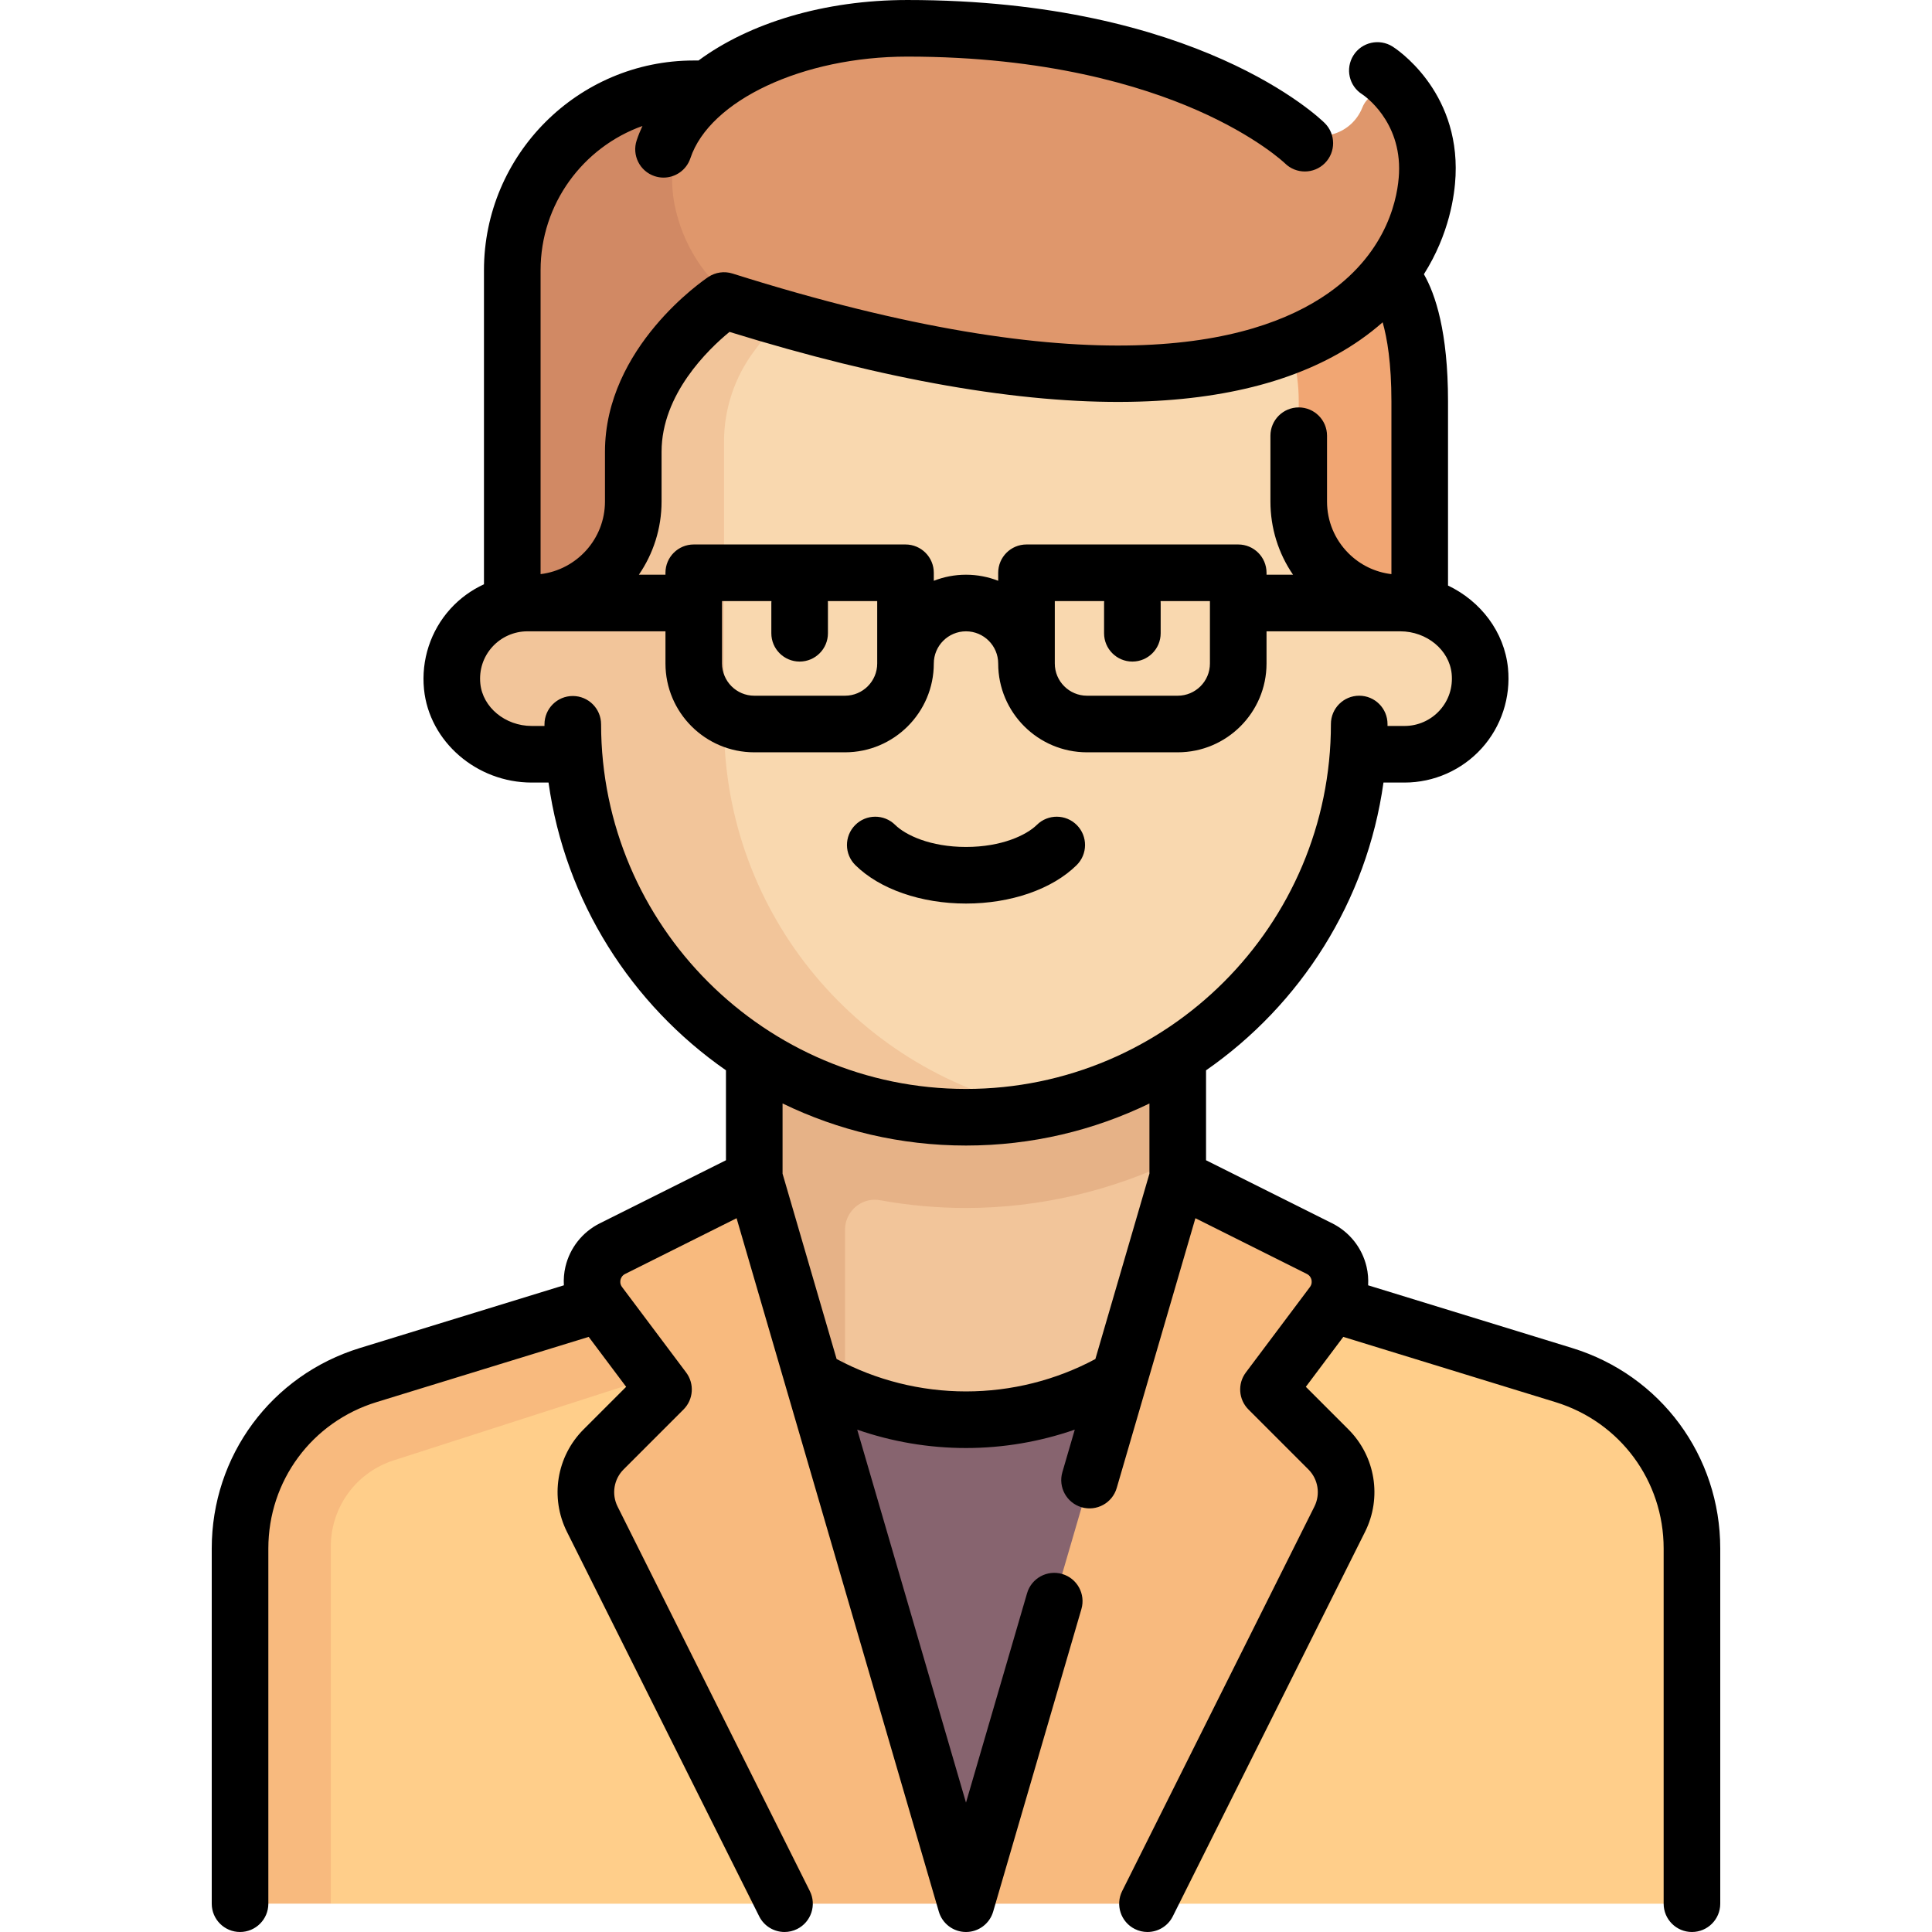 <svg id="Capa_1" enable-background="new 0 0 512.001 512.001" height="512" viewBox="0 0 512.001 512.001" width="512" xmlns="http://www.w3.org/2000/svg"><g><g><path d="m199.888 344.177h112.226l-56.113 160.323z" fill="#87646f"/><path d="m328.146 336.161 86.877 27.953c19.884 6.398 33.365 24.898 33.365 45.785v94.6h-144.29z" fill="#ffce8a"/><path d="m256.001 376.242c-30.99 0-56.113-25.123-56.113-56.113v-64.129h112.226v64.129c0 30.99-25.123 56.113-56.113 56.113z" fill="#f2c59a"/><path d="m312.114 307.102v-51.102h-112.226v64.129c0 19.059 9.523 35.871 24.048 46.013v-6.778-33.449c0-4.395 3.536-7.971 7.883-7.971.479 0 .964.044 1.454.133 7.478 1.362 15.125 2.052 22.727 2.052 19.387 0 38.68-4.529 56.114-13.027z" fill="#e6b287"/><path d="m372.235 159.806-12.024-16.032v-72.145h-208.42v72.145l-12.024 16.032c-11.068 0-20.04 8.972-20.04 20.04s8.972 20.04 20.04 20.04h12.429c4.106 53.795 48.957 96.194 103.805 96.194s99.699-42.398 103.805-96.194h12.429c11.068 0 20.04-8.973 20.04-20.04s-8.972-20.04-20.04-20.04z" fill="#f9d8af"/><path d="m191.872 191.871v-74.817c0-8.672 2.813-17.111 8.016-24.048l16.032-21.376h-64.129v72.145l-12.024 16.032c-11.75 0-21.137 10.111-19.937 22.107 1.044 10.431 10.596 17.974 21.079 17.974h11.287c4.106 53.795 48.957 96.194 103.805 96.194 6.895 0 13.63-.675 20.149-1.954-48.011-9.308-84.278-51.526-84.278-102.257z" fill="#f2c59a"/><path d="m344.178 135.758c0 13.282 10.767 24.048 24.048 24.048h4.008c1.373 0 2.712.141 4.008.404v-56.517c0-35.417-28.712-64.129-64.129-64.129h-32.065l41.523 25.952c14.063 8.789 22.606 24.203 22.606 40.786v29.456z" fill="#f1a673"/><path d="m139.767 159.806h4.008c13.282 0 24.048-10.767 24.048-24.048v-15.193c0-10.921 3.717-21.518 10.539-30.046l21.525-26.906 8.016-40.081h-24.048c-26.563 0-48.097 21.534-48.097 48.097v88.582c1.296-.264 2.636-.405 4.009-.405z" fill="#d18964"/><path d="m361.049 28.469-.064.155c-2.731 6.671-10.749 9.433-16.906 5.685-16.817-10.234-52.015-26.809-103.61-26.809-17.186 0-34.034 4.234-46.407 11.619-12.063 7.2-18.024 21.438-15.269 35.213 3.195 15.973 15.297 28.713 31.055 32.842 131.026 34.332 167.198-14.303 168.399-40.93.373-8.266-2.148-14.602-5.083-19.101-3.007-4.609-10.031-3.766-12.115 1.326z" fill="#df976c"/><path d="m352.04 384.103-15.878-15.877 16.992-22.656c3.674-4.899 2.015-11.93-3.463-14.668l-37.578-18.789-56.112 192.387h48.097l50.945-101.891c3.086-6.172 1.876-13.626-3.003-18.506z" fill="#f8ba7e"/><path d="m183.856 336.161-86.877 27.953c-19.884 6.398-33.365 24.898-33.365 45.785l24.04 94.6h120.251z" fill="#ffce8a"/><path d="m199.888 312.113-37.578 18.789c-5.07 2.534-6.81 8.727-4.135 13.522l-61.196 19.69c-19.884 6.398-33.365 24.897-33.365 45.785v94.6h24.04l.009-1.473v-93.124c0-10.486 6.702-19.685 16.676-22.891l68.951-22.186 2.55 3.399-15.878 15.877c-4.879 4.88-6.088 12.334-3.003 18.506l50.945 101.893h48.097z" fill="#f8ba7e"/></g><g><path d="m416.63 357.239-54.059-16.62c.087-1.633-.032-3.285-.417-4.917-1.183-5.011-4.503-9.206-9.108-11.508l-33.432-16.716v-23.828c25.019-17.394 42.624-44.742 47.022-76.263h5.598c7.768 0 15.212-3.305 20.426-9.067 5.21-5.758 7.751-13.518 6.972-21.289-.961-9.591-7.26-17.742-15.889-21.857v-48.808c0-18.376-3.345-28.385-6.39-33.692 6.745-10.684 8.155-20.929 8.387-26.091 1.03-22.85-15.971-33.796-16.696-34.251-3.507-2.203-8.168-1.164-10.371 2.343-2.203 3.508-1.176 8.117 2.332 10.32.424.278 10.378 6.983 9.75 20.912-.262 5.801-2.619 20.517-18.822 31.839-20.044 14.007-63.692 24.466-157.802-5.253-2.166-.685-4.527-.35-6.418.912-1.119.746-27.388 18.578-27.388 46.321v13.172c0 9.907-7.466 18.09-17.064 19.253v-80.522c0-17.615 11.281-32.64 26.995-38.245-.583 1.246-1.098 2.515-1.529 3.809-1.31 3.929.814 8.177 4.744 9.487.787.262 1.586.387 2.373.387 3.14 0 6.066-1.988 7.114-5.13 5.115-15.357 29.842-26.937 57.511-26.937 36.699 0 61.973 7.711 76.713 14.18 15.903 6.979 23.286 14.046 23.329 14.088 2.941 2.918 7.689 2.899 10.606-.042 2.917-2.94 2.898-7.689-.042-10.606-1.341-1.332-33.761-32.62-110.606-32.62-22.006 0-41.847 6.069-55.351 16.03-.722.001-1.214.002-1.263.002-30.656 0-55.597 24.94-55.597 55.597v83.21c-3.35 1.541-6.396 3.746-8.917 6.533-5.21 5.757-7.751 13.517-6.974 21.287 1.389 13.866 13.926 24.728 28.544 24.728h4.457c4.401 31.512 22.006 58.857 47.019 76.253v23.838l-33.432 16.716c-4.605 2.303-7.925 6.498-9.108 11.509-.385 1.631-.504 3.284-.417 4.917l-54.059 16.62c-23.481 7.219-39.258 28.576-39.258 53.142v94.118c0 4.142 3.358 7.5 7.5 7.5s7.5-3.358 7.5-7.5v-94.119c0-17.938 11.52-33.533 28.667-38.804l56.231-17.288 9.925 13.233-11.277 11.278c-7.174 7.173-8.945 18.089-4.408 27.164l50.945 101.89c1.314 2.628 3.962 4.147 6.714 4.147 1.127 0 2.271-.255 3.348-.793 3.705-1.852 5.207-6.357 3.354-10.062l-50.945-101.89c-1.645-3.29-1.003-7.248 1.598-9.849l15.877-15.878c2.639-2.639 2.936-6.817.697-9.803l-16.992-22.655c-.565-.754-.494-1.527-.401-1.921s.375-1.117 1.218-1.539l29.54-14.77 53.596 183.76c.934 3.2 3.867 5.4 7.2 5.4s6.267-2.2 7.2-5.4l23.386-80.18c1.16-3.977-1.124-8.14-5.1-9.3-3.977-1.157-8.141 1.124-9.3 5.1l-16.186 55.494-28.828-98.84c9.219 3.204 18.966 4.867 28.827 4.867 9.857 0 19.608-1.668 28.83-4.873l-3.287 11.271c-1.16 3.977 1.124 8.14 5.1 9.3 3.977 1.157 8.14-1.124 9.3-5.1l20.854-71.5 29.54 14.771c.843.421 1.125 1.145 1.218 1.539s.165 1.167-.401 1.921l-16.992 22.655c-2.239 2.986-1.942 7.164.697 9.803l15.877 15.878c2.601 2.601 3.243 6.559 1.599 9.849l-50.945 101.89c-1.853 3.705-.351 8.21 3.354 10.062 1.077.539 2.221.793 3.348.793 2.751 0 5.4-1.52 6.714-4.147l50.946-101.89c4.537-9.075 2.765-19.991-4.409-27.164l-11.278-11.278 9.925-13.233 56.231 17.288c17.146 5.271 28.667 20.866 28.667 38.804v94.119c0 4.142 3.358 7.5 7.5 7.5s7.5-3.358 7.5-7.5v-94.119c.001-24.566-15.776-45.923-39.257-53.142zm-241.307-237.513c0-15.265 12.39-27.163 18.003-31.769 41.362 12.778 77.067 19.022 106.15 18.529 25.497-.422 46.037-5.955 61.047-16.445 2.142-1.497 4.097-3.046 5.893-4.626 1.197 4.183 2.325 10.812 2.325 20.951v45.785c-4.295-.515-8.273-2.422-11.379-5.529-3.666-3.666-5.685-8.54-5.685-13.724v-17.43c0-4.142-3.358-7.5-7.5-7.5s-7.5 3.358-7.5 7.5v17.43c0 7.03 2.101 13.735 5.994 19.409h-7.026v-.516c0-4.142-3.358-7.5-7.5-7.5h-56.113c-4.142 0-7.5 3.358-7.5 7.5v2.124c-2.647-1.034-5.523-1.608-8.532-1.608s-5.885.574-8.532 1.608v-2.124c0-4.142-3.358-7.5-7.5-7.5h-56.113c-4.142 0-7.5 3.358-7.5 7.5v.516h-7.048c3.792-5.529 6.016-12.213 6.016-19.409zm124.767 55.597c4.142 0 7.5-3.358 7.5-7.5v-8.016c0-.174-.014-.345-.026-.516h13.082v16.548c0 4.705-3.828 8.532-8.532 8.532h-24.048c-4.705 0-8.532-3.828-8.532-8.532v-16.548h13.083c-.012.171-.026.342-.026.516v8.016c-.001 4.142 3.357 7.5 7.499 7.5zm-108.734-16.032h13.082c-.012.171-.026.342-.026.516v8.016c0 4.142 3.358 7.5 7.5 7.5s7.5-3.358 7.5-7.5v-8.016c0-.174-.014-.345-.026-.516h13.083v16.548c0 4.705-3.828 8.532-8.532 8.532h-24.048c-4.705 0-8.532-3.828-8.532-8.532v-16.548zm-32.061 32.652c-.003-4.141-3.36-7.495-7.5-7.495 0 0-.002 0-.003 0-4.141.001-7.497 3.359-7.497 7.5v.439h-3.383c-7.006 0-12.988-4.929-13.618-11.222-.362-3.614.764-7.069 3.17-9.729 2.375-2.625 5.766-4.13 9.303-4.13h36.589v8.532c0 12.976 10.557 23.532 23.532 23.532h24.048c12.976 0 23.532-10.557 23.532-23.532 0-4.705 3.828-8.532 8.532-8.532s8.532 3.828 8.532 8.532c0 12.976 10.557 23.532 23.532 23.532h24.048c12.976 0 23.532-10.557 23.532-23.532v-8.532h35.441c7.006 0 12.988 4.929 13.619 11.221.362 3.614-.764 7.069-3.17 9.729-2.375 2.625-5.766 4.131-9.303 4.131h-4.524v-.516c0-4.142-3.358-7.5-7.5-7.5s-7.5 3.358-7.5 7.5c0 53.326-43.384 96.709-96.709 96.709-53.282.001-96.664-43.351-96.703-96.637zm96.705 176.799c-12.001 0-23.793-2.965-34.288-8.588l-14.325-49.113v-18.613c14.707 7.141 31.201 11.153 48.612 11.153 17.414 0 33.908-4.009 48.613-11.147v18.607l-14.327 49.12c-10.489 5.62-22.292 8.581-34.285 8.581z"/><path d="m285.316 229.274c2.949-2.909 2.98-7.658.071-10.606-2.91-2.949-7.659-2.98-10.606-.071-2.737 2.701-9.298 5.855-18.781 5.855s-16.043-3.154-18.781-5.855c-2.949-2.91-7.698-2.877-10.606.071-2.909 2.949-2.877 7.697.071 10.606 6.459 6.373 17.418 10.177 29.316 10.177s22.857-3.804 29.316-10.177z"/></g></g></svg>